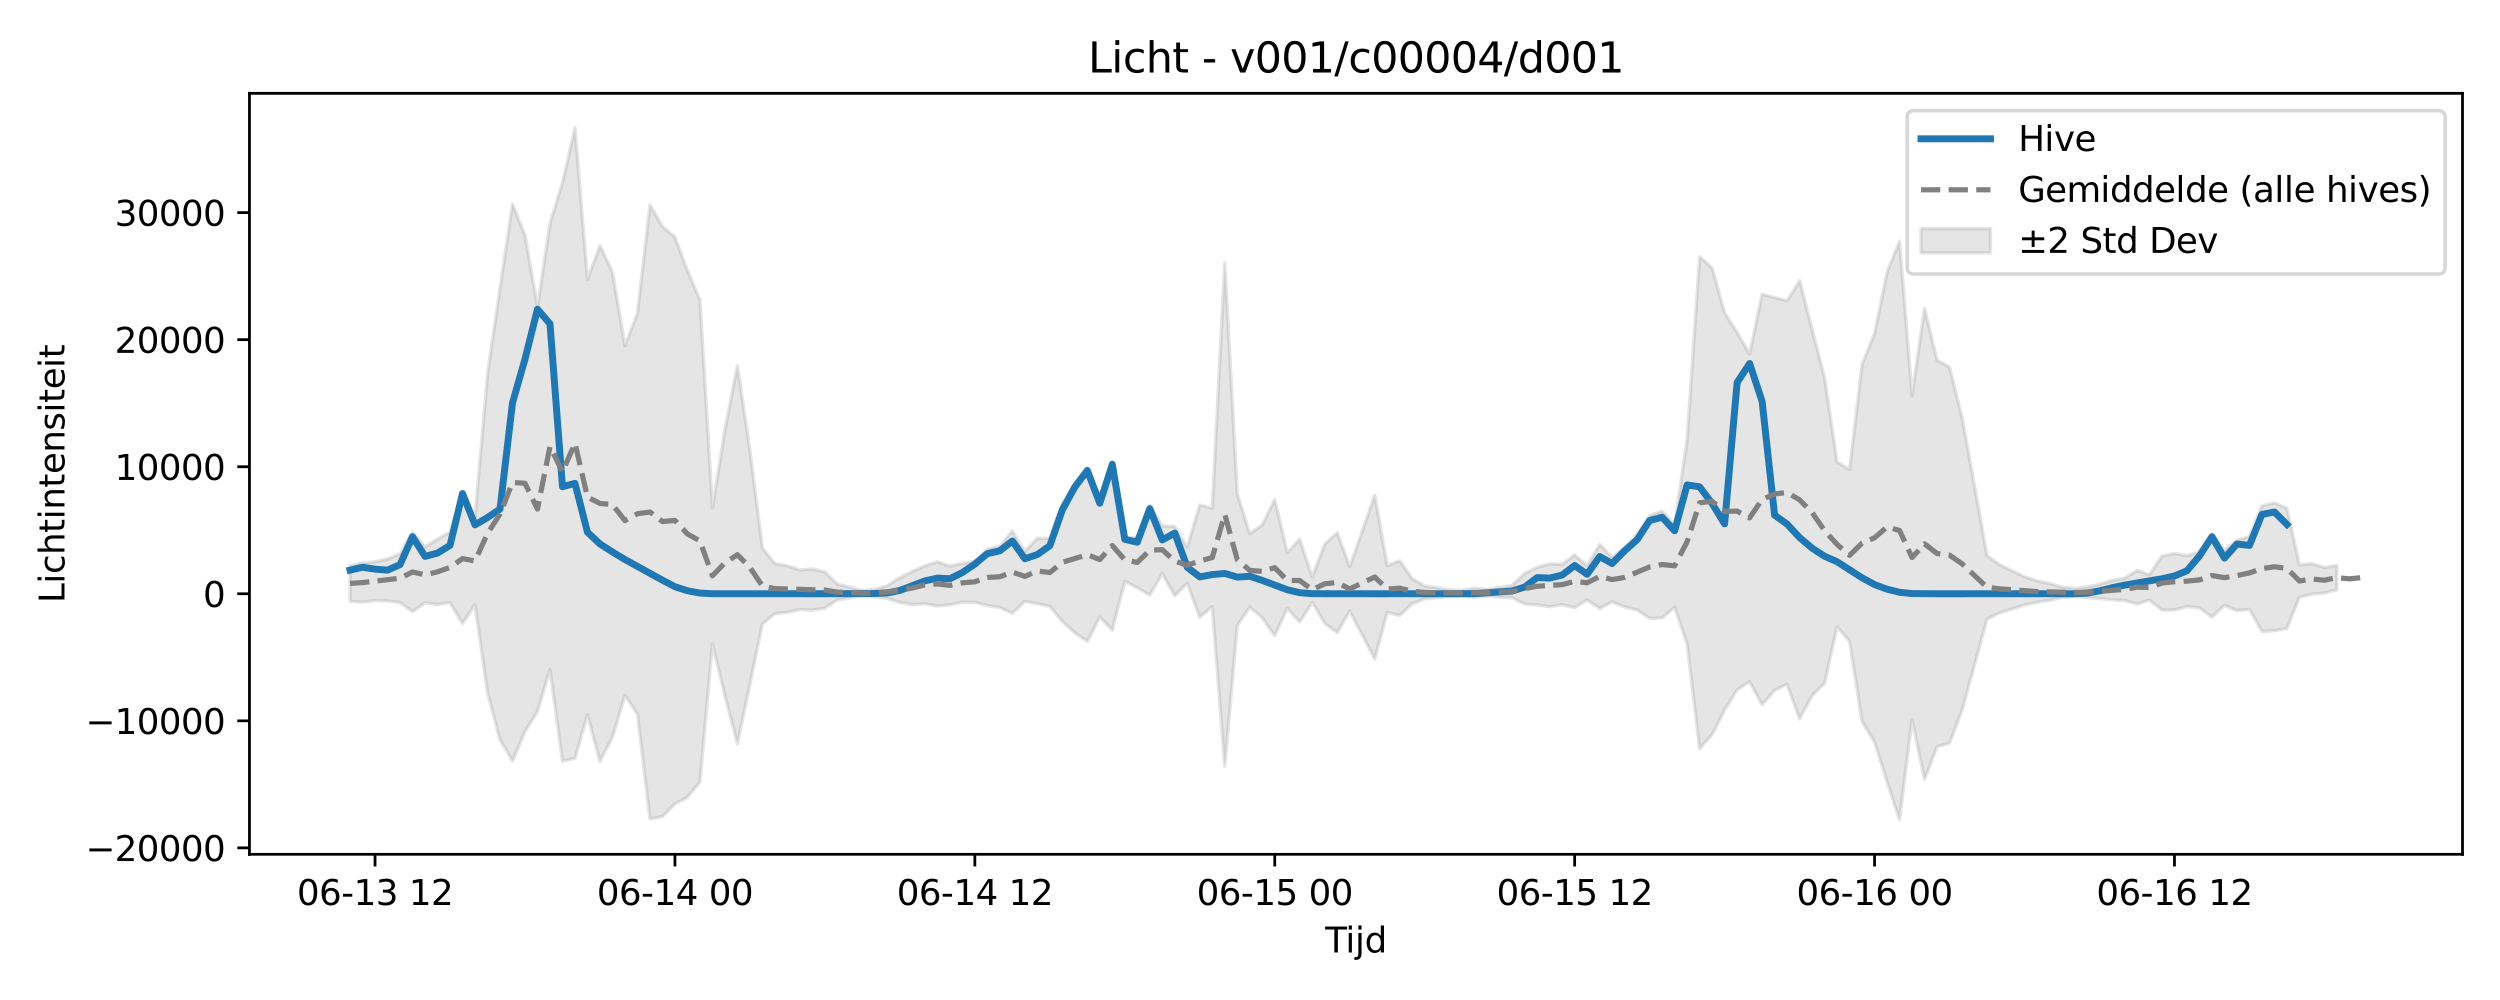 <?xml version="1.0" encoding="utf-8" standalone="no"?>
<!DOCTYPE svg PUBLIC "-//W3C//DTD SVG 1.1//EN"
  "http://www.w3.org/Graphics/SVG/1.1/DTD/svg11.dtd">
<svg xmlns:xlink="http://www.w3.org/1999/xlink" width="720pt" height="288pt" viewBox="0 0 720 288" xmlns="http://www.w3.org/2000/svg" version="1.1">
 <defs>
  <style type="text/css">*{stroke-linejoin: round; stroke-linecap: butt}</style>
 </defs>
 <g id="figure_1">
  <g id="patch_1">
   <path d="M 0 288 
L 720 288 
L 720 0 
L 0 0 
z
" style="fill: #ffffff"/>
  </g>
  <g id="axes_1">
   <g id="patch_2">
    <path d="M 71.84 246.04 
L 709.2 246.04 
L 709.2 26.88 
L 71.84 26.88 
z
" style="fill: #ffffff"/>
   </g>
   <g id="FillBetweenPolyCollection_1">
    <defs>
     <path id="m1229a36881" d="M 100.811 -125.168 
L 100.811 -114.816 
L 104.41 -114.586 
L 108.009 -115.025 
L 111.608 -114.914 
L 115.206 -114.485 
L 118.805 -111.802 
L 122.404 -114.393 
L 126.003 -113.871 
L 129.602 -114.471 
L 133.201 -108.402 
L 136.8 -113.844 
L 140.398 -88.526 
L 143.997 -74.927 
L 147.596 -68.831 
L 151.195 -77.322 
L 154.794 -83.095 
L 158.393 -95.159 
L 161.992 -68.815 
L 165.591 -69.615 
L 169.189 -82.157 
L 172.788 -68.717 
L 176.387 -75.696 
L 179.986 -87.739 
L 183.585 -82.357 
L 187.184 -52.114 
L 190.783 -52.85 
L 194.382 -56.476 
L 197.98 -58.406 
L 201.579 -62.764 
L 205.178 -102.553 
L 208.777 -87.657 
L 212.376 -73.811 
L 215.975 -90.868 
L 219.574 -108.293 
L 223.173 -111.249 
L 226.771 -111.657 
L 230.37 -112.465 
L 233.969 -112.277 
L 237.568 -112.837 
L 241.167 -115.204 
L 244.766 -115.826 
L 248.365 -116.408 
L 251.963 -116.193 
L 255.562 -115.619 
L 259.161 -114.51 
L 262.76 -113.882 
L 266.359 -114.115 
L 269.958 -113.449 
L 273.557 -113.812 
L 277.156 -114.546 
L 280.754 -114.527 
L 284.353 -113.594 
L 287.952 -113.034 
L 291.551 -111.357 
L 295.15 -114.795 
L 298.749 -114.133 
L 302.348 -113.36 
L 305.947 -109.018 
L 309.545 -105.74 
L 313.144 -103.287 
L 316.743 -110.305 
L 320.342 -106.567 
L 323.941 -120.597 
L 327.54 -118.691 
L 331.139 -116.632 
L 334.738 -122.823 
L 338.336 -116.417 
L 341.935 -120.019 
L 345.534 -110.26 
L 349.133 -113.27 
L 352.732 -67.323 
L 356.331 -107.828 
L 359.93 -113.127 
L 363.528 -110.115 
L 367.127 -104.866 
L 370.726 -112.834 
L 374.325 -108.847 
L 377.924 -114.494 
L 381.523 -108.473 
L 385.122 -105.835 
L 388.721 -112.025 
L 392.319 -105.126 
L 395.918 -98.221 
L 399.517 -111.646 
L 403.116 -110.712 
L 406.715 -114.119 
L 410.314 -115.518 
L 413.913 -115.862 
L 417.512 -116.3 
L 421.11 -116.429 
L 424.709 -116.037 
L 428.308 -116.308 
L 431.907 -116.024 
L 435.506 -115.837 
L 439.105 -114.032 
L 442.704 -113.764 
L 446.302 -113.264 
L 449.901 -113.837 
L 453.5 -112.989 
L 457.099 -115.201 
L 460.698 -112.732 
L 464.297 -114.671 
L 467.896 -113.214 
L 471.495 -112.343 
L 475.093 -109.905 
L 478.692 -110.032 
L 482.291 -113.126 
L 485.89 -102.522 
L 489.489 -72.358 
L 493.088 -76.423 
L 496.687 -83.498 
L 500.286 -89.34 
L 503.884 -91.664 
L 507.483 -85.027 
L 511.082 -89.199 
L 514.681 -90.948 
L 518.28 -80.945 
L 521.879 -87.661 
L 525.478 -91.208 
L 529.077 -107.455 
L 532.675 -103.319 
L 536.274 -80.175 
L 539.873 -74.315 
L 543.472 -62.859 
L 547.071 -51.922 
L 550.67 -80.749 
L 554.269 -63.518 
L 557.867 -72.924 
L 561.466 -73.999 
L 565.065 -83.41 
L 568.664 -96.496 
L 572.263 -109.714 
L 575.862 -111.455 
L 579.461 -112.597 
L 583.06 -113.771 
L 586.658 -114.54 
L 590.257 -115.107 
L 593.856 -115.913 
L 597.455 -116.215 
L 601.054 -115.895 
L 604.653 -115.613 
L 608.252 -115.234 
L 611.851 -115.066 
L 615.449 -114.043 
L 619.048 -115.153 
L 622.647 -112.277 
L 626.246 -112.354 
L 629.845 -113.3 
L 633.444 -112.934 
L 637.043 -110.275 
L 640.642 -113.632 
L 644.24 -112.12 
L 647.839 -112.518 
L 651.438 -106.156 
L 655.037 -106.355 
L 658.636 -106.991 
L 662.235 -116.029 
L 665.834 -116.858 
L 669.432 -117.223 
L 673.031 -118.139 
L 673.031 -125.14 
L 673.031 -125.14 
L 669.432 -124.572 
L 665.834 -125.651 
L 662.235 -125.309 
L 658.636 -141.641 
L 655.037 -143.174 
L 651.438 -142.333 
L 647.839 -133.503 
L 644.24 -132.325 
L 640.642 -129.621 
L 637.043 -134.248 
L 633.444 -129.049 
L 629.845 -127.958 
L 626.246 -128.585 
L 622.647 -127.905 
L 619.048 -122.465 
L 615.449 -123.728 
L 611.851 -121.456 
L 608.252 -120.814 
L 604.653 -119.737 
L 601.054 -118.935 
L 597.455 -118.5 
L 593.856 -118.939 
L 590.257 -119.95 
L 586.658 -120.715 
L 583.06 -121.87 
L 579.461 -123.647 
L 575.862 -125.374 
L 572.263 -128.009 
L 568.664 -148.009 
L 565.065 -167.841 
L 561.466 -182.27 
L 557.867 -184.25 
L 554.269 -199.224 
L 550.67 -174.085 
L 547.071 -218.525 
L 543.472 -209.624 
L 539.873 -191.938 
L 536.274 -182.992 
L 532.675 -152.771 
L 529.077 -154.982 
L 525.478 -179.134 
L 521.879 -193.163 
L 518.28 -207.154 
L 514.681 -201.388 
L 511.082 -202.279 
L 507.483 -203.268 
L 503.884 -186.039 
L 500.286 -192.27 
L 496.687 -197.89 
L 493.088 -210.835 
L 489.489 -214.059 
L 485.89 -161.422 
L 482.291 -136.971 
L 478.692 -140.811 
L 475.093 -139.556 
L 471.495 -134.033 
L 467.896 -130.223 
L 464.297 -127.481 
L 460.698 -131.285 
L 457.099 -125.094 
L 453.5 -128.168 
L 449.901 -125.429 
L 446.302 -125.637 
L 442.704 -124.562 
L 439.105 -122.905 
L 435.506 -119.403 
L 431.907 -118.825 
L 428.308 -118.254 
L 424.709 -118.574 
L 421.11 -118.008 
L 417.512 -118.11 
L 413.913 -118.717 
L 410.314 -119.227 
L 406.715 -121.343 
L 403.116 -126.498 
L 399.517 -125.085 
L 395.918 -145.397 
L 392.319 -134.981 
L 388.721 -124.755 
L 385.122 -134.585 
L 381.523 -131.283 
L 377.924 -121.802 
L 374.325 -132.756 
L 370.726 -128.858 
L 367.127 -144.171 
L 363.528 -136.782 
L 359.93 -134.305 
L 356.331 -145.815 
L 352.732 -212.404 
L 349.133 -141.585 
L 345.534 -142.604 
L 341.935 -130.409 
L 338.336 -136.338 
L 334.738 -136.565 
L 331.139 -142.457 
L 327.54 -133.342 
L 323.941 -132.97 
L 320.342 -155.178 
L 316.743 -143.417 
L 313.144 -153.21 
L 309.545 -148.602 
L 305.947 -143.059 
L 302.348 -132.862 
L 298.749 -132.995 
L 295.15 -129.194 
L 291.551 -135.124 
L 287.952 -130.746 
L 284.353 -129.803 
L 280.754 -126.371 
L 277.156 -125.733 
L 273.557 -124.98 
L 269.958 -126.221 
L 266.359 -125.012 
L 262.76 -123.407 
L 259.161 -121.597 
L 255.562 -119.325 
L 251.963 -118.283 
L 248.365 -117.918 
L 244.766 -118.929 
L 241.167 -119.719 
L 237.568 -123.284 
L 233.969 -124.131 
L 230.37 -123.845 
L 226.771 -125.068 
L 223.173 -125.685 
L 219.574 -130.17 
L 215.975 -158.275 
L 212.376 -182.695 
L 208.777 -164.187 
L 205.178 -141.786 
L 201.579 -201.685 
L 197.98 -210.047 
L 194.382 -219.761 
L 190.783 -222.739 
L 187.184 -228.947 
L 183.585 -197.763 
L 179.986 -188.39 
L 176.387 -209.694 
L 172.788 -217.291 
L 169.189 -207.518 
L 165.591 -251.158 
L 161.992 -235.33 
L 158.393 -223.653 
L 154.794 -199.673 
L 151.195 -220.295 
L 147.596 -229.239 
L 143.997 -204.941 
L 140.398 -180.18 
L 136.8 -139.042 
L 133.201 -145.845 
L 129.602 -134.733 
L 126.003 -132.755 
L 122.404 -130.493 
L 118.805 -134.732 
L 115.206 -128.459 
L 111.608 -127.032 
L 108.009 -126.207 
L 104.41 -125.833 
L 100.811 -125.168 
z
" style="stroke: #808080; stroke-opacity: 0.2"/>
    </defs>
    <g clip-path="url(#p38d8ade4d6)">
     <use xlink:href="#m1229a36881" x="0" y="288" style="fill: #808080; fill-opacity: 0.2; stroke: #808080; stroke-opacity: 0.2"/>
    </g>
   </g>
   <g id="matplotlib.axis_1">
    <g id="xtick_1">
     <g id="line2d_1">
      <defs>
       <path id="m0048b301c3" d="M 0 0 
L 0 3.5 
" style="stroke: #000000; stroke-width: 0.8"/>
      </defs>
      <g>
       <use xlink:href="#m0048b301c3" x="108.009" y="246.04" style="stroke: #000000; stroke-width: 0.8"/>
      </g>
     </g>
     <g id="text_1">
      <!-- 06-13 12 -->
      <g transform="translate(85.528 260.638) scale(0.1 -0.1)">
       <defs>
        <path id="DejaVuSans-30" d="M 2034 4250 
Q 1547 4250 1301 3770 
Q 1056 3291 1056 2328 
Q 1056 1369 1301 889 
Q 1547 409 2034 409 
Q 2525 409 2770 889 
Q 3016 1369 3016 2328 
Q 3016 3291 2770 3770 
Q 2525 4250 2034 4250 
z
M 2034 4750 
Q 2819 4750 3233 4129 
Q 3647 3509 3647 2328 
Q 3647 1150 3233 529 
Q 2819 -91 2034 -91 
Q 1250 -91 836 529 
Q 422 1150 422 2328 
Q 422 3509 836 4129 
Q 1250 4750 2034 4750 
z
" transform="scale(0.016)"/>
        <path id="DejaVuSans-36" d="M 2113 2584 
Q 1688 2584 1439 2293 
Q 1191 2003 1191 1497 
Q 1191 994 1439 701 
Q 1688 409 2113 409 
Q 2538 409 2786 701 
Q 3034 994 3034 1497 
Q 3034 2003 2786 2293 
Q 2538 2584 2113 2584 
z
M 3366 4563 
L 3366 3988 
Q 3128 4100 2886 4159 
Q 2644 4219 2406 4219 
Q 1781 4219 1451 3797 
Q 1122 3375 1075 2522 
Q 1259 2794 1537 2939 
Q 1816 3084 2150 3084 
Q 2853 3084 3261 2657 
Q 3669 2231 3669 1497 
Q 3669 778 3244 343 
Q 2819 -91 2113 -91 
Q 1303 -91 875 529 
Q 447 1150 447 2328 
Q 447 3434 972 4092 
Q 1497 4750 2381 4750 
Q 2619 4750 2861 4703 
Q 3103 4656 3366 4563 
z
" transform="scale(0.016)"/>
        <path id="DejaVuSans-2d" d="M 313 2009 
L 1997 2009 
L 1997 1497 
L 313 1497 
L 313 2009 
z
" transform="scale(0.016)"/>
        <path id="DejaVuSans-31" d="M 794 531 
L 1825 531 
L 1825 4091 
L 703 3866 
L 703 4441 
L 1819 4666 
L 2450 4666 
L 2450 531 
L 3481 531 
L 3481 0 
L 794 0 
L 794 531 
z
" transform="scale(0.016)"/>
        <path id="DejaVuSans-33" d="M 2597 2516 
Q 3050 2419 3304 2112 
Q 3559 1806 3559 1356 
Q 3559 666 3084 287 
Q 2609 -91 1734 -91 
Q 1441 -91 1130 -33 
Q 819 25 488 141 
L 488 750 
Q 750 597 1062 519 
Q 1375 441 1716 441 
Q 2309 441 2620 675 
Q 2931 909 2931 1356 
Q 2931 1769 2642 2001 
Q 2353 2234 1838 2234 
L 1294 2234 
L 1294 2753 
L 1863 2753 
Q 2328 2753 2575 2939 
Q 2822 3125 2822 3475 
Q 2822 3834 2567 4026 
Q 2313 4219 1838 4219 
Q 1578 4219 1281 4162 
Q 984 4106 628 3988 
L 628 4550 
Q 988 4650 1302 4700 
Q 1616 4750 1894 4750 
Q 2613 4750 3031 4423 
Q 3450 4097 3450 3541 
Q 3450 3153 3228 2886 
Q 3006 2619 2597 2516 
z
" transform="scale(0.016)"/>
        <path id="DejaVuSans-20" transform="scale(0.016)"/>
        <path id="DejaVuSans-32" d="M 1228 531 
L 3431 531 
L 3431 0 
L 469 0 
L 469 531 
Q 828 903 1448 1529 
Q 2069 2156 2228 2338 
Q 2531 2678 2651 2914 
Q 2772 3150 2772 3378 
Q 2772 3750 2511 3984 
Q 2250 4219 1831 4219 
Q 1534 4219 1204 4116 
Q 875 4013 500 3803 
L 500 4441 
Q 881 4594 1212 4672 
Q 1544 4750 1819 4750 
Q 2544 4750 2975 4387 
Q 3406 4025 3406 3419 
Q 3406 3131 3298 2873 
Q 3191 2616 2906 2266 
Q 2828 2175 2409 1742 
Q 1991 1309 1228 531 
z
" transform="scale(0.016)"/>
       </defs>
       <use xlink:href="#DejaVuSans-30"/>
       <use xlink:href="#DejaVuSans-36" transform="translate(63.623 0)"/>
       <use xlink:href="#DejaVuSans-2d" transform="translate(127.246 0)"/>
       <use xlink:href="#DejaVuSans-31" transform="translate(163.33 0)"/>
       <use xlink:href="#DejaVuSans-33" transform="translate(226.953 0)"/>
       <use xlink:href="#DejaVuSans-20" transform="translate(290.576 0)"/>
       <use xlink:href="#DejaVuSans-31" transform="translate(322.363 0)"/>
       <use xlink:href="#DejaVuSans-32" transform="translate(385.986 0)"/>
      </g>
     </g>
    </g>
    <g id="xtick_2">
     <g id="line2d_2">
      <g>
       <use xlink:href="#m0048b301c3" x="194.382" y="246.04" style="stroke: #000000; stroke-width: 0.8"/>
      </g>
     </g>
     <g id="text_2">
      <!-- 06-14 00 -->
      <g transform="translate(171.901 260.638) scale(0.1 -0.1)">
       <defs>
        <path id="DejaVuSans-34" d="M 2419 4116 
L 825 1625 
L 2419 1625 
L 2419 4116 
z
M 2253 4666 
L 3047 4666 
L 3047 1625 
L 3713 1625 
L 3713 1100 
L 3047 1100 
L 3047 0 
L 2419 0 
L 2419 1100 
L 313 1100 
L 313 1709 
L 2253 4666 
z
" transform="scale(0.016)"/>
       </defs>
       <use xlink:href="#DejaVuSans-30"/>
       <use xlink:href="#DejaVuSans-36" transform="translate(63.623 0)"/>
       <use xlink:href="#DejaVuSans-2d" transform="translate(127.246 0)"/>
       <use xlink:href="#DejaVuSans-31" transform="translate(163.33 0)"/>
       <use xlink:href="#DejaVuSans-34" transform="translate(226.953 0)"/>
       <use xlink:href="#DejaVuSans-20" transform="translate(290.576 0)"/>
       <use xlink:href="#DejaVuSans-30" transform="translate(322.363 0)"/>
       <use xlink:href="#DejaVuSans-30" transform="translate(385.986 0)"/>
      </g>
     </g>
    </g>
    <g id="xtick_3">
     <g id="line2d_3">
      <g>
       <use xlink:href="#m0048b301c3" x="280.754" y="246.04" style="stroke: #000000; stroke-width: 0.8"/>
      </g>
     </g>
     <g id="text_3">
      <!-- 06-14 12 -->
      <g transform="translate(258.274 260.638) scale(0.1 -0.1)">
       <use xlink:href="#DejaVuSans-30"/>
       <use xlink:href="#DejaVuSans-36" transform="translate(63.623 0)"/>
       <use xlink:href="#DejaVuSans-2d" transform="translate(127.246 0)"/>
       <use xlink:href="#DejaVuSans-31" transform="translate(163.33 0)"/>
       <use xlink:href="#DejaVuSans-34" transform="translate(226.953 0)"/>
       <use xlink:href="#DejaVuSans-20" transform="translate(290.576 0)"/>
       <use xlink:href="#DejaVuSans-31" transform="translate(322.363 0)"/>
       <use xlink:href="#DejaVuSans-32" transform="translate(385.986 0)"/>
      </g>
     </g>
    </g>
    <g id="xtick_4">
     <g id="line2d_4">
      <g>
       <use xlink:href="#m0048b301c3" x="367.127" y="246.04" style="stroke: #000000; stroke-width: 0.8"/>
      </g>
     </g>
     <g id="text_4">
      <!-- 06-15 00 -->
      <g transform="translate(344.647 260.638) scale(0.1 -0.1)">
       <defs>
        <path id="DejaVuSans-35" d="M 691 4666 
L 3169 4666 
L 3169 4134 
L 1269 4134 
L 1269 2991 
Q 1406 3038 1543 3061 
Q 1681 3084 1819 3084 
Q 2600 3084 3056 2656 
Q 3513 2228 3513 1497 
Q 3513 744 3044 326 
Q 2575 -91 1722 -91 
Q 1428 -91 1123 -41 
Q 819 9 494 109 
L 494 744 
Q 775 591 1075 516 
Q 1375 441 1709 441 
Q 2250 441 2565 725 
Q 2881 1009 2881 1497 
Q 2881 1984 2565 2268 
Q 2250 2553 1709 2553 
Q 1456 2553 1204 2497 
Q 953 2441 691 2322 
L 691 4666 
z
" transform="scale(0.016)"/>
       </defs>
       <use xlink:href="#DejaVuSans-30"/>
       <use xlink:href="#DejaVuSans-36" transform="translate(63.623 0)"/>
       <use xlink:href="#DejaVuSans-2d" transform="translate(127.246 0)"/>
       <use xlink:href="#DejaVuSans-31" transform="translate(163.33 0)"/>
       <use xlink:href="#DejaVuSans-35" transform="translate(226.953 0)"/>
       <use xlink:href="#DejaVuSans-20" transform="translate(290.576 0)"/>
       <use xlink:href="#DejaVuSans-30" transform="translate(322.363 0)"/>
       <use xlink:href="#DejaVuSans-30" transform="translate(385.986 0)"/>
      </g>
     </g>
    </g>
    <g id="xtick_5">
     <g id="line2d_5">
      <g>
       <use xlink:href="#m0048b301c3" x="453.5" y="246.04" style="stroke: #000000; stroke-width: 0.8"/>
      </g>
     </g>
     <g id="text_5">
      <!-- 06-15 12 -->
      <g transform="translate(431.02 260.638) scale(0.1 -0.1)">
       <use xlink:href="#DejaVuSans-30"/>
       <use xlink:href="#DejaVuSans-36" transform="translate(63.623 0)"/>
       <use xlink:href="#DejaVuSans-2d" transform="translate(127.246 0)"/>
       <use xlink:href="#DejaVuSans-31" transform="translate(163.33 0)"/>
       <use xlink:href="#DejaVuSans-35" transform="translate(226.953 0)"/>
       <use xlink:href="#DejaVuSans-20" transform="translate(290.576 0)"/>
       <use xlink:href="#DejaVuSans-31" transform="translate(322.363 0)"/>
       <use xlink:href="#DejaVuSans-32" transform="translate(385.986 0)"/>
      </g>
     </g>
    </g>
    <g id="xtick_6">
     <g id="line2d_6">
      <g>
       <use xlink:href="#m0048b301c3" x="539.873" y="246.04" style="stroke: #000000; stroke-width: 0.8"/>
      </g>
     </g>
     <g id="text_6">
      <!-- 06-16 00 -->
      <g transform="translate(517.393 260.638) scale(0.1 -0.1)">
       <use xlink:href="#DejaVuSans-30"/>
       <use xlink:href="#DejaVuSans-36" transform="translate(63.623 0)"/>
       <use xlink:href="#DejaVuSans-2d" transform="translate(127.246 0)"/>
       <use xlink:href="#DejaVuSans-31" transform="translate(163.33 0)"/>
       <use xlink:href="#DejaVuSans-36" transform="translate(226.953 0)"/>
       <use xlink:href="#DejaVuSans-20" transform="translate(290.576 0)"/>
       <use xlink:href="#DejaVuSans-30" transform="translate(322.363 0)"/>
       <use xlink:href="#DejaVuSans-30" transform="translate(385.986 0)"/>
      </g>
     </g>
    </g>
    <g id="xtick_7">
     <g id="line2d_7">
      <g>
       <use xlink:href="#m0048b301c3" x="626.246" y="246.04" style="stroke: #000000; stroke-width: 0.8"/>
      </g>
     </g>
     <g id="text_7">
      <!-- 06-16 12 -->
      <g transform="translate(603.766 260.638) scale(0.1 -0.1)">
       <use xlink:href="#DejaVuSans-30"/>
       <use xlink:href="#DejaVuSans-36" transform="translate(63.623 0)"/>
       <use xlink:href="#DejaVuSans-2d" transform="translate(127.246 0)"/>
       <use xlink:href="#DejaVuSans-31" transform="translate(163.33 0)"/>
       <use xlink:href="#DejaVuSans-36" transform="translate(226.953 0)"/>
       <use xlink:href="#DejaVuSans-20" transform="translate(290.576 0)"/>
       <use xlink:href="#DejaVuSans-31" transform="translate(322.363 0)"/>
       <use xlink:href="#DejaVuSans-32" transform="translate(385.986 0)"/>
      </g>
     </g>
    </g>
    <g id="text_8">
     <!-- Tijd -->
     <g transform="translate(381.67 274.317) scale(0.1 -0.1)">
      <defs>
       <path id="DejaVuSans-54" d="M -19 4666 
L 3928 4666 
L 3928 4134 
L 2272 4134 
L 2272 0 
L 1638 0 
L 1638 4134 
L -19 4134 
L -19 4666 
z
" transform="scale(0.016)"/>
       <path id="DejaVuSans-69" d="M 603 3500 
L 1178 3500 
L 1178 0 
L 603 0 
L 603 3500 
z
M 603 4863 
L 1178 4863 
L 1178 4134 
L 603 4134 
L 603 4863 
z
" transform="scale(0.016)"/>
       <path id="DejaVuSans-6a" d="M 603 3500 
L 1178 3500 
L 1178 -63 
Q 1178 -731 923 -1031 
Q 669 -1331 103 -1331 
L -116 -1331 
L -116 -844 
L 38 -844 
Q 366 -844 484 -692 
Q 603 -541 603 -63 
L 603 3500 
z
M 603 4863 
L 1178 4863 
L 1178 4134 
L 603 4134 
L 603 4863 
z
" transform="scale(0.016)"/>
       <path id="DejaVuSans-64" d="M 2906 2969 
L 2906 4863 
L 3481 4863 
L 3481 0 
L 2906 0 
L 2906 525 
Q 2725 213 2448 61 
Q 2172 -91 1784 -91 
Q 1150 -91 751 415 
Q 353 922 353 1747 
Q 353 2572 751 3078 
Q 1150 3584 1784 3584 
Q 2172 3584 2448 3432 
Q 2725 3281 2906 2969 
z
M 947 1747 
Q 947 1113 1208 752 
Q 1469 391 1925 391 
Q 2381 391 2643 752 
Q 2906 1113 2906 1747 
Q 2906 2381 2643 2742 
Q 2381 3103 1925 3103 
Q 1469 3103 1208 2742 
Q 947 2381 947 1747 
z
" transform="scale(0.016)"/>
      </defs>
      <use xlink:href="#DejaVuSans-54"/>
      <use xlink:href="#DejaVuSans-69" transform="translate(57.959 0)"/>
      <use xlink:href="#DejaVuSans-6a" transform="translate(85.742 0)"/>
      <use xlink:href="#DejaVuSans-64" transform="translate(113.525 0)"/>
     </g>
    </g>
   </g>
   <g id="matplotlib.axis_2">
    <g id="ytick_1">
     <g id="line2d_8">
      <defs>
       <path id="m0ee4771af3" d="M 0 0 
L -3.5 0 
" style="stroke: #000000; stroke-width: 0.8"/>
      </defs>
      <g>
       <use xlink:href="#m0ee4771af3" x="71.84" y="244.191" style="stroke: #000000; stroke-width: 0.8"/>
      </g>
     </g>
     <g id="text_9">
      <!-- −20000 -->
      <g transform="translate(24.648 247.991) scale(0.1 -0.1)">
       <defs>
        <path id="DejaVuSans-2212" d="M 678 2272 
L 4684 2272 
L 4684 1741 
L 678 1741 
L 678 2272 
z
" transform="scale(0.016)"/>
       </defs>
       <use xlink:href="#DejaVuSans-2212"/>
       <use xlink:href="#DejaVuSans-32" transform="translate(83.789 0)"/>
       <use xlink:href="#DejaVuSans-30" transform="translate(147.412 0)"/>
       <use xlink:href="#DejaVuSans-30" transform="translate(211.035 0)"/>
       <use xlink:href="#DejaVuSans-30" transform="translate(274.658 0)"/>
       <use xlink:href="#DejaVuSans-30" transform="translate(338.281 0)"/>
      </g>
     </g>
    </g>
    <g id="ytick_2">
     <g id="line2d_9">
      <g>
       <use xlink:href="#m0ee4771af3" x="71.84" y="207.599" style="stroke: #000000; stroke-width: 0.8"/>
      </g>
     </g>
     <g id="text_10">
      <!-- −10000 -->
      <g transform="translate(24.648 211.398) scale(0.1 -0.1)">
       <use xlink:href="#DejaVuSans-2212"/>
       <use xlink:href="#DejaVuSans-31" transform="translate(83.789 0)"/>
       <use xlink:href="#DejaVuSans-30" transform="translate(147.412 0)"/>
       <use xlink:href="#DejaVuSans-30" transform="translate(211.035 0)"/>
       <use xlink:href="#DejaVuSans-30" transform="translate(274.658 0)"/>
       <use xlink:href="#DejaVuSans-30" transform="translate(338.281 0)"/>
      </g>
     </g>
    </g>
    <g id="ytick_3">
     <g id="line2d_10">
      <g>
       <use xlink:href="#m0ee4771af3" x="71.84" y="171.006" style="stroke: #000000; stroke-width: 0.8"/>
      </g>
     </g>
     <g id="text_11">
      <!-- 0 -->
      <g transform="translate(58.477 174.805) scale(0.1 -0.1)">
       <use xlink:href="#DejaVuSans-30"/>
      </g>
     </g>
    </g>
    <g id="ytick_4">
     <g id="line2d_11">
      <g>
       <use xlink:href="#m0ee4771af3" x="71.84" y="134.413" style="stroke: #000000; stroke-width: 0.8"/>
      </g>
     </g>
     <g id="text_12">
      <!-- 10000 -->
      <g transform="translate(33.028 138.213) scale(0.1 -0.1)">
       <use xlink:href="#DejaVuSans-31"/>
       <use xlink:href="#DejaVuSans-30" transform="translate(63.623 0)"/>
       <use xlink:href="#DejaVuSans-30" transform="translate(127.246 0)"/>
       <use xlink:href="#DejaVuSans-30" transform="translate(190.869 0)"/>
       <use xlink:href="#DejaVuSans-30" transform="translate(254.492 0)"/>
      </g>
     </g>
    </g>
    <g id="ytick_5">
     <g id="line2d_12">
      <g>
       <use xlink:href="#m0ee4771af3" x="71.84" y="97.821" style="stroke: #000000; stroke-width: 0.8"/>
      </g>
     </g>
     <g id="text_13">
      <!-- 20000 -->
      <g transform="translate(33.028 101.62) scale(0.1 -0.1)">
       <use xlink:href="#DejaVuSans-32"/>
       <use xlink:href="#DejaVuSans-30" transform="translate(63.623 0)"/>
       <use xlink:href="#DejaVuSans-30" transform="translate(127.246 0)"/>
       <use xlink:href="#DejaVuSans-30" transform="translate(190.869 0)"/>
       <use xlink:href="#DejaVuSans-30" transform="translate(254.492 0)"/>
      </g>
     </g>
    </g>
    <g id="ytick_6">
     <g id="line2d_13">
      <g>
       <use xlink:href="#m0ee4771af3" x="71.84" y="61.228" style="stroke: #000000; stroke-width: 0.8"/>
      </g>
     </g>
     <g id="text_14">
      <!-- 30000 -->
      <g transform="translate(33.028 65.027) scale(0.1 -0.1)">
       <use xlink:href="#DejaVuSans-33"/>
       <use xlink:href="#DejaVuSans-30" transform="translate(63.623 0)"/>
       <use xlink:href="#DejaVuSans-30" transform="translate(127.246 0)"/>
       <use xlink:href="#DejaVuSans-30" transform="translate(190.869 0)"/>
       <use xlink:href="#DejaVuSans-30" transform="translate(254.492 0)"/>
      </g>
     </g>
    </g>
    <g id="text_15">
     <!-- Lichtintensiteit -->
     <g transform="translate(18.568 173.656) rotate(-90) scale(0.1 -0.1)">
      <defs>
       <path id="DejaVuSans-4c" d="M 628 4666 
L 1259 4666 
L 1259 531 
L 3531 531 
L 3531 0 
L 628 0 
L 628 4666 
z
" transform="scale(0.016)"/>
       <path id="DejaVuSans-63" d="M 3122 3366 
L 3122 2828 
Q 2878 2963 2633 3030 
Q 2388 3097 2138 3097 
Q 1578 3097 1268 2742 
Q 959 2388 959 1747 
Q 959 1106 1268 751 
Q 1578 397 2138 397 
Q 2388 397 2633 464 
Q 2878 531 3122 666 
L 3122 134 
Q 2881 22 2623 -34 
Q 2366 -91 2075 -91 
Q 1284 -91 818 406 
Q 353 903 353 1747 
Q 353 2603 823 3093 
Q 1294 3584 2113 3584 
Q 2378 3584 2631 3529 
Q 2884 3475 3122 3366 
z
" transform="scale(0.016)"/>
       <path id="DejaVuSans-68" d="M 3513 2113 
L 3513 0 
L 2938 0 
L 2938 2094 
Q 2938 2591 2744 2837 
Q 2550 3084 2163 3084 
Q 1697 3084 1428 2787 
Q 1159 2491 1159 1978 
L 1159 0 
L 581 0 
L 581 4863 
L 1159 4863 
L 1159 2956 
Q 1366 3272 1645 3428 
Q 1925 3584 2291 3584 
Q 2894 3584 3203 3211 
Q 3513 2838 3513 2113 
z
" transform="scale(0.016)"/>
       <path id="DejaVuSans-74" d="M 1172 4494 
L 1172 3500 
L 2356 3500 
L 2356 3053 
L 1172 3053 
L 1172 1153 
Q 1172 725 1289 603 
Q 1406 481 1766 481 
L 2356 481 
L 2356 0 
L 1766 0 
Q 1100 0 847 248 
Q 594 497 594 1153 
L 594 3053 
L 172 3053 
L 172 3500 
L 594 3500 
L 594 4494 
L 1172 4494 
z
" transform="scale(0.016)"/>
       <path id="DejaVuSans-6e" d="M 3513 2113 
L 3513 0 
L 2938 0 
L 2938 2094 
Q 2938 2591 2744 2837 
Q 2550 3084 2163 3084 
Q 1697 3084 1428 2787 
Q 1159 2491 1159 1978 
L 1159 0 
L 581 0 
L 581 3500 
L 1159 3500 
L 1159 2956 
Q 1366 3272 1645 3428 
Q 1925 3584 2291 3584 
Q 2894 3584 3203 3211 
Q 3513 2838 3513 2113 
z
" transform="scale(0.016)"/>
       <path id="DejaVuSans-65" d="M 3597 1894 
L 3597 1613 
L 953 1613 
Q 991 1019 1311 708 
Q 1631 397 2203 397 
Q 2534 397 2845 478 
Q 3156 559 3463 722 
L 3463 178 
Q 3153 47 2828 -22 
Q 2503 -91 2169 -91 
Q 1331 -91 842 396 
Q 353 884 353 1716 
Q 353 2575 817 3079 
Q 1281 3584 2069 3584 
Q 2775 3584 3186 3129 
Q 3597 2675 3597 1894 
z
M 3022 2063 
Q 3016 2534 2758 2815 
Q 2500 3097 2075 3097 
Q 1594 3097 1305 2825 
Q 1016 2553 972 2059 
L 3022 2063 
z
" transform="scale(0.016)"/>
       <path id="DejaVuSans-73" d="M 2834 3397 
L 2834 2853 
Q 2591 2978 2328 3040 
Q 2066 3103 1784 3103 
Q 1356 3103 1142 2972 
Q 928 2841 928 2578 
Q 928 2378 1081 2264 
Q 1234 2150 1697 2047 
L 1894 2003 
Q 2506 1872 2764 1633 
Q 3022 1394 3022 966 
Q 3022 478 2636 193 
Q 2250 -91 1575 -91 
Q 1294 -91 989 -36 
Q 684 19 347 128 
L 347 722 
Q 666 556 975 473 
Q 1284 391 1588 391 
Q 1994 391 2212 530 
Q 2431 669 2431 922 
Q 2431 1156 2273 1281 
Q 2116 1406 1581 1522 
L 1381 1569 
Q 847 1681 609 1914 
Q 372 2147 372 2553 
Q 372 3047 722 3315 
Q 1072 3584 1716 3584 
Q 2034 3584 2315 3537 
Q 2597 3491 2834 3397 
z
" transform="scale(0.016)"/>
      </defs>
      <use xlink:href="#DejaVuSans-4c"/>
      <use xlink:href="#DejaVuSans-69" transform="translate(55.713 0)"/>
      <use xlink:href="#DejaVuSans-63" transform="translate(83.496 0)"/>
      <use xlink:href="#DejaVuSans-68" transform="translate(138.477 0)"/>
      <use xlink:href="#DejaVuSans-74" transform="translate(201.855 0)"/>
      <use xlink:href="#DejaVuSans-69" transform="translate(241.064 0)"/>
      <use xlink:href="#DejaVuSans-6e" transform="translate(268.848 0)"/>
      <use xlink:href="#DejaVuSans-74" transform="translate(332.227 0)"/>
      <use xlink:href="#DejaVuSans-65" transform="translate(371.436 0)"/>
      <use xlink:href="#DejaVuSans-6e" transform="translate(432.959 0)"/>
      <use xlink:href="#DejaVuSans-73" transform="translate(496.338 0)"/>
      <use xlink:href="#DejaVuSans-69" transform="translate(548.438 0)"/>
      <use xlink:href="#DejaVuSans-74" transform="translate(576.221 0)"/>
      <use xlink:href="#DejaVuSans-65" transform="translate(615.43 0)"/>
      <use xlink:href="#DejaVuSans-69" transform="translate(676.953 0)"/>
      <use xlink:href="#DejaVuSans-74" transform="translate(704.736 0)"/>
     </g>
    </g>
   </g>
   <g id="line2d_14">
    <path d="M 100.811 164.206 
L 104.41 163.363 
L 108.009 163.912 
L 111.608 164.203 
L 115.206 162.617 
L 118.805 154.579 
L 122.404 160.242 
L 126.003 159.288 
L 129.602 157.077 
L 133.201 142.147 
L 136.8 151.16 
L 140.398 149.058 
L 143.997 146.606 
L 147.596 116.033 
L 151.195 103.442 
L 154.794 89.054 
L 158.393 93.261 
L 161.992 140.178 
L 165.591 139.206 
L 169.189 153.283 
L 172.788 156.657 
L 176.387 158.966 
L 179.986 161.14 
L 190.783 167.088 
L 194.382 168.979 
L 197.98 170.13 
L 201.579 170.799 
L 205.178 170.993 
L 237.568 171.006 
L 251.963 170.927 
L 255.562 170.762 
L 259.161 170.05 
L 266.359 167.299 
L 269.958 166.494 
L 273.557 166.684 
L 277.156 164.889 
L 280.754 162.462 
L 284.353 159.449 
L 287.952 158.643 
L 291.551 155.802 
L 295.15 160.917 
L 298.749 159.728 
L 302.348 157.167 
L 305.947 146.865 
L 309.545 140.286 
L 313.144 135.506 
L 316.743 144.928 
L 320.342 133.746 
L 323.941 155.321 
L 327.54 156.156 
L 331.139 146.503 
L 334.738 155.501 
L 338.336 153.518 
L 341.935 163.393 
L 345.534 166.145 
L 349.133 165.477 
L 352.732 165.142 
L 356.331 166.209 
L 359.93 165.968 
L 363.528 167.15 
L 370.726 169.846 
L 374.325 170.699 
L 377.924 170.98 
L 395.918 171.006 
L 424.709 170.984 
L 435.506 170.217 
L 439.105 169.065 
L 442.704 166.346 
L 446.302 166.484 
L 449.901 165.617 
L 453.5 162.871 
L 457.099 165.388 
L 460.698 160.271 
L 464.297 162.301 
L 467.896 158.622 
L 471.495 155.428 
L 475.093 149.907 
L 478.692 148.956 
L 482.291 152.859 
L 485.89 139.667 
L 489.489 140.196 
L 493.088 145.015 
L 496.687 150.878 
L 500.286 110.182 
L 503.884 104.685 
L 507.483 115.58 
L 511.082 148.36 
L 514.681 150.942 
L 518.28 154.81 
L 521.879 157.868 
L 525.478 160.198 
L 529.077 161.784 
L 536.274 166.408 
L 539.873 168.358 
L 543.472 169.682 
L 547.071 170.571 
L 550.67 170.946 
L 557.867 171.006 
L 597.455 170.993 
L 601.054 170.821 
L 604.653 170.171 
L 608.252 169.272 
L 611.851 168.526 
L 622.647 166.677 
L 626.246 165.88 
L 629.845 164.385 
L 633.444 160.113 
L 637.043 154.594 
L 640.642 160.74 
L 644.24 156.673 
L 647.839 157.083 
L 651.438 148.159 
L 655.037 147.454 
L 658.636 151.036 
L 658.636 151.036 
" clip-path="url(#p38d8ade4d6)" style="fill: none; stroke: #1f77b4; stroke-width: 2; stroke-linecap: square"/>
   </g>
   <g id="line2d_15">
    <path d="M 100.811 168.008 
L 104.41 167.79 
L 115.206 166.528 
L 118.805 164.733 
L 122.404 165.557 
L 126.003 164.687 
L 129.602 163.398 
L 133.201 160.877 
L 136.8 161.557 
L 140.398 153.647 
L 143.997 148.066 
L 147.596 138.965 
L 151.195 139.192 
L 154.794 146.616 
L 158.393 128.594 
L 161.992 135.928 
L 165.591 127.614 
L 169.189 143.163 
L 172.788 144.996 
L 176.387 145.305 
L 179.986 149.936 
L 183.585 147.94 
L 187.184 147.47 
L 190.783 150.206 
L 194.382 149.881 
L 197.98 153.773 
L 201.579 155.776 
L 205.178 165.83 
L 208.777 162.078 
L 212.376 159.747 
L 215.975 163.429 
L 219.574 168.768 
L 223.173 169.533 
L 237.568 169.94 
L 241.167 170.538 
L 244.766 170.622 
L 248.365 170.837 
L 251.963 170.762 
L 255.562 170.528 
L 262.76 169.356 
L 266.359 168.437 
L 269.958 168.165 
L 273.557 168.604 
L 277.156 167.861 
L 280.754 167.551 
L 284.353 166.301 
L 287.952 166.11 
L 291.551 164.759 
L 295.15 166.006 
L 298.749 164.436 
L 302.348 164.889 
L 305.947 161.962 
L 313.144 159.751 
L 316.743 161.139 
L 320.342 157.128 
L 323.941 161.217 
L 327.54 161.984 
L 331.139 158.455 
L 334.738 158.306 
L 338.336 161.622 
L 341.935 162.786 
L 345.534 161.568 
L 349.133 160.573 
L 352.732 148.136 
L 356.331 161.178 
L 359.93 164.284 
L 363.528 164.552 
L 367.127 163.482 
L 370.726 167.154 
L 374.325 167.198 
L 377.924 169.852 
L 381.523 168.122 
L 385.122 167.79 
L 388.721 169.61 
L 395.918 166.191 
L 399.517 169.635 
L 403.116 169.395 
L 406.715 170.269 
L 410.314 170.627 
L 421.11 170.782 
L 424.709 170.694 
L 428.308 170.719 
L 435.506 170.38 
L 439.105 169.531 
L 442.704 168.837 
L 449.901 168.367 
L 453.5 167.422 
L 457.099 167.853 
L 460.698 165.991 
L 464.297 166.924 
L 467.896 166.282 
L 475.093 163.269 
L 478.692 162.578 
L 482.291 162.951 
L 485.89 156.028 
L 489.489 144.791 
L 493.088 144.371 
L 496.687 147.306 
L 500.286 147.195 
L 503.884 149.149 
L 507.483 143.852 
L 511.082 142.261 
L 514.681 141.832 
L 518.28 143.951 
L 521.879 147.588 
L 525.478 152.829 
L 529.077 156.782 
L 532.675 159.955 
L 536.274 156.417 
L 539.873 154.874 
L 543.472 151.758 
L 547.071 152.776 
L 550.67 160.583 
L 554.269 156.629 
L 557.867 159.413 
L 561.466 159.866 
L 565.065 162.374 
L 572.263 169.139 
L 575.862 169.585 
L 586.658 170.373 
L 597.455 170.642 
L 601.054 170.585 
L 611.851 169.739 
L 615.449 169.115 
L 619.048 169.191 
L 622.647 167.909 
L 626.246 167.531 
L 629.845 167.371 
L 633.444 167.008 
L 637.043 165.739 
L 640.642 166.374 
L 644.24 165.778 
L 647.839 164.99 
L 651.438 163.756 
L 655.037 163.236 
L 658.636 163.684 
L 662.235 167.331 
L 665.834 166.745 
L 669.432 167.103 
L 673.031 166.36 
L 676.63 166.705 
L 680.229 166.35 
L 680.229 166.35 
" clip-path="url(#p38d8ade4d6)" style="fill: none; stroke-dasharray: 5.55,2.4; stroke-dashoffset: 0; stroke: #808080; stroke-width: 1.5"/>
   </g>
   <g id="patch_3">
    <path d="M 71.84 246.04 
L 71.84 26.88 
" style="fill: none; stroke: #000000; stroke-width: 0.8; stroke-linejoin: miter; stroke-linecap: square"/>
   </g>
   <g id="patch_4">
    <path d="M 709.2 246.04 
L 709.2 26.88 
" style="fill: none; stroke: #000000; stroke-width: 0.8; stroke-linejoin: miter; stroke-linecap: square"/>
   </g>
   <g id="patch_5">
    <path d="M 71.84 246.04 
L 709.2 246.04 
" style="fill: none; stroke: #000000; stroke-width: 0.8; stroke-linejoin: miter; stroke-linecap: square"/>
   </g>
   <g id="patch_6">
    <path d="M 71.84 26.88 
L 709.2 26.88 
" style="fill: none; stroke: #000000; stroke-width: 0.8; stroke-linejoin: miter; stroke-linecap: square"/>
   </g>
   <g id="text_16">
    <!-- Licht - v001/c00004/d001 -->
    <g transform="translate(313.383 20.88) scale(0.12 -0.12)">
     <defs>
      <path id="DejaVuSans-76" d="M 191 3500 
L 800 3500 
L 1894 563 
L 2988 3500 
L 3597 3500 
L 2284 0 
L 1503 0 
L 191 3500 
z
" transform="scale(0.016)"/>
      <path id="DejaVuSans-2f" d="M 1625 4666 
L 2156 4666 
L 531 -594 
L 0 -594 
L 1625 4666 
z
" transform="scale(0.016)"/>
     </defs>
     <use xlink:href="#DejaVuSans-4c"/>
     <use xlink:href="#DejaVuSans-69" transform="translate(55.713 0)"/>
     <use xlink:href="#DejaVuSans-63" transform="translate(83.496 0)"/>
     <use xlink:href="#DejaVuSans-68" transform="translate(138.477 0)"/>
     <use xlink:href="#DejaVuSans-74" transform="translate(201.855 0)"/>
     <use xlink:href="#DejaVuSans-20" transform="translate(241.064 0)"/>
     <use xlink:href="#DejaVuSans-2d" transform="translate(272.852 0)"/>
     <use xlink:href="#DejaVuSans-20" transform="translate(308.936 0)"/>
     <use xlink:href="#DejaVuSans-76" transform="translate(340.723 0)"/>
     <use xlink:href="#DejaVuSans-30" transform="translate(399.902 0)"/>
     <use xlink:href="#DejaVuSans-30" transform="translate(463.525 0)"/>
     <use xlink:href="#DejaVuSans-31" transform="translate(527.148 0)"/>
     <use xlink:href="#DejaVuSans-2f" transform="translate(590.771 0)"/>
     <use xlink:href="#DejaVuSans-63" transform="translate(624.463 0)"/>
     <use xlink:href="#DejaVuSans-30" transform="translate(679.443 0)"/>
     <use xlink:href="#DejaVuSans-30" transform="translate(743.066 0)"/>
     <use xlink:href="#DejaVuSans-30" transform="translate(806.689 0)"/>
     <use xlink:href="#DejaVuSans-30" transform="translate(870.312 0)"/>
     <use xlink:href="#DejaVuSans-34" transform="translate(933.936 0)"/>
     <use xlink:href="#DejaVuSans-2f" transform="translate(997.559 0)"/>
     <use xlink:href="#DejaVuSans-64" transform="translate(1031.25 0)"/>
     <use xlink:href="#DejaVuSans-30" transform="translate(1094.727 0)"/>
     <use xlink:href="#DejaVuSans-30" transform="translate(1158.35 0)"/>
     <use xlink:href="#DejaVuSans-31" transform="translate(1221.973 0)"/>
    </g>
   </g>
   <g id="legend_1">
    <g id="patch_7">
     <path d="M 551.256 78.914 
L 702.2 78.914 
Q 704.2 78.914 704.2 76.914 
L 704.2 33.88 
Q 704.2 31.88 702.2 31.88 
L 551.256 31.88 
Q 549.256 31.88 549.256 33.88 
L 549.256 76.914 
Q 549.256 78.914 551.256 78.914 
z
" style="fill: #ffffff; opacity: 0.8; stroke: #cccccc; stroke-linejoin: miter"/>
    </g>
    <g id="line2d_16">
     <path d="M 553.256 39.978 
L 563.256 39.978 
L 573.256 39.978 
" style="fill: none; stroke: #1f77b4; stroke-width: 2; stroke-linecap: square"/>
    </g>
    <g id="text_17">
     <!-- Hive -->
     <g transform="translate(581.256 43.478) scale(0.1 -0.1)">
      <defs>
       <path id="DejaVuSans-48" d="M 628 4666 
L 1259 4666 
L 1259 2753 
L 3553 2753 
L 3553 4666 
L 4184 4666 
L 4184 0 
L 3553 0 
L 3553 2222 
L 1259 2222 
L 1259 0 
L 628 0 
L 628 4666 
z
" transform="scale(0.016)"/>
      </defs>
      <use xlink:href="#DejaVuSans-48"/>
      <use xlink:href="#DejaVuSans-69" transform="translate(75.195 0)"/>
      <use xlink:href="#DejaVuSans-76" transform="translate(102.979 0)"/>
      <use xlink:href="#DejaVuSans-65" transform="translate(162.158 0)"/>
     </g>
    </g>
    <g id="line2d_17">
     <path d="M 553.256 54.657 
L 563.256 54.657 
L 573.256 54.657 
" style="fill: none; stroke-dasharray: 5.55,2.4; stroke-dashoffset: 0; stroke: #808080; stroke-width: 1.5"/>
    </g>
    <g id="text_18">
     <!-- Gemiddelde (alle hives) -->
     <g transform="translate(581.256 58.157) scale(0.1 -0.1)">
      <defs>
       <path id="DejaVuSans-47" d="M 3809 666 
L 3809 1919 
L 2778 1919 
L 2778 2438 
L 4434 2438 
L 4434 434 
Q 4069 175 3628 42 
Q 3188 -91 2688 -91 
Q 1594 -91 976 548 
Q 359 1188 359 2328 
Q 359 3472 976 4111 
Q 1594 4750 2688 4750 
Q 3144 4750 3555 4637 
Q 3966 4525 4313 4306 
L 4313 3634 
Q 3963 3931 3569 4081 
Q 3175 4231 2741 4231 
Q 1884 4231 1454 3753 
Q 1025 3275 1025 2328 
Q 1025 1384 1454 906 
Q 1884 428 2741 428 
Q 3075 428 3337 486 
Q 3600 544 3809 666 
z
" transform="scale(0.016)"/>
       <path id="DejaVuSans-6d" d="M 3328 2828 
Q 3544 3216 3844 3400 
Q 4144 3584 4550 3584 
Q 5097 3584 5394 3201 
Q 5691 2819 5691 2113 
L 5691 0 
L 5113 0 
L 5113 2094 
Q 5113 2597 4934 2840 
Q 4756 3084 4391 3084 
Q 3944 3084 3684 2787 
Q 3425 2491 3425 1978 
L 3425 0 
L 2847 0 
L 2847 2094 
Q 2847 2600 2669 2842 
Q 2491 3084 2119 3084 
Q 1678 3084 1418 2786 
Q 1159 2488 1159 1978 
L 1159 0 
L 581 0 
L 581 3500 
L 1159 3500 
L 1159 2956 
Q 1356 3278 1631 3431 
Q 1906 3584 2284 3584 
Q 2666 3584 2933 3390 
Q 3200 3197 3328 2828 
z
" transform="scale(0.016)"/>
       <path id="DejaVuSans-6c" d="M 603 4863 
L 1178 4863 
L 1178 0 
L 603 0 
L 603 4863 
z
" transform="scale(0.016)"/>
       <path id="DejaVuSans-28" d="M 1984 4856 
Q 1566 4138 1362 3434 
Q 1159 2731 1159 2009 
Q 1159 1288 1364 580 
Q 1569 -128 1984 -844 
L 1484 -844 
Q 1016 -109 783 600 
Q 550 1309 550 2009 
Q 550 2706 781 3412 
Q 1013 4119 1484 4856 
L 1984 4856 
z
" transform="scale(0.016)"/>
       <path id="DejaVuSans-61" d="M 2194 1759 
Q 1497 1759 1228 1600 
Q 959 1441 959 1056 
Q 959 750 1161 570 
Q 1363 391 1709 391 
Q 2188 391 2477 730 
Q 2766 1069 2766 1631 
L 2766 1759 
L 2194 1759 
z
M 3341 1997 
L 3341 0 
L 2766 0 
L 2766 531 
Q 2569 213 2275 61 
Q 1981 -91 1556 -91 
Q 1019 -91 701 211 
Q 384 513 384 1019 
Q 384 1609 779 1909 
Q 1175 2209 1959 2209 
L 2766 2209 
L 2766 2266 
Q 2766 2663 2505 2880 
Q 2244 3097 1772 3097 
Q 1472 3097 1187 3025 
Q 903 2953 641 2809 
L 641 3341 
Q 956 3463 1253 3523 
Q 1550 3584 1831 3584 
Q 2591 3584 2966 3190 
Q 3341 2797 3341 1997 
z
" transform="scale(0.016)"/>
       <path id="DejaVuSans-29" d="M 513 4856 
L 1013 4856 
Q 1481 4119 1714 3412 
Q 1947 2706 1947 2009 
Q 1947 1309 1714 600 
Q 1481 -109 1013 -844 
L 513 -844 
Q 928 -128 1133 580 
Q 1338 1288 1338 2009 
Q 1338 2731 1133 3434 
Q 928 4138 513 4856 
z
" transform="scale(0.016)"/>
      </defs>
      <use xlink:href="#DejaVuSans-47"/>
      <use xlink:href="#DejaVuSans-65" transform="translate(77.49 0)"/>
      <use xlink:href="#DejaVuSans-6d" transform="translate(139.014 0)"/>
      <use xlink:href="#DejaVuSans-69" transform="translate(236.426 0)"/>
      <use xlink:href="#DejaVuSans-64" transform="translate(264.209 0)"/>
      <use xlink:href="#DejaVuSans-64" transform="translate(327.686 0)"/>
      <use xlink:href="#DejaVuSans-65" transform="translate(391.162 0)"/>
      <use xlink:href="#DejaVuSans-6c" transform="translate(452.686 0)"/>
      <use xlink:href="#DejaVuSans-64" transform="translate(480.469 0)"/>
      <use xlink:href="#DejaVuSans-65" transform="translate(543.945 0)"/>
      <use xlink:href="#DejaVuSans-20" transform="translate(605.469 0)"/>
      <use xlink:href="#DejaVuSans-28" transform="translate(637.256 0)"/>
      <use xlink:href="#DejaVuSans-61" transform="translate(676.27 0)"/>
      <use xlink:href="#DejaVuSans-6c" transform="translate(737.549 0)"/>
      <use xlink:href="#DejaVuSans-6c" transform="translate(765.332 0)"/>
      <use xlink:href="#DejaVuSans-65" transform="translate(793.115 0)"/>
      <use xlink:href="#DejaVuSans-20" transform="translate(854.639 0)"/>
      <use xlink:href="#DejaVuSans-68" transform="translate(886.426 0)"/>
      <use xlink:href="#DejaVuSans-69" transform="translate(949.805 0)"/>
      <use xlink:href="#DejaVuSans-76" transform="translate(977.588 0)"/>
      <use xlink:href="#DejaVuSans-65" transform="translate(1036.768 0)"/>
      <use xlink:href="#DejaVuSans-73" transform="translate(1098.291 0)"/>
      <use xlink:href="#DejaVuSans-29" transform="translate(1150.391 0)"/>
     </g>
    </g>
    <g id="patch_8">
     <path d="M 553.256 72.835 
L 573.256 72.835 
L 573.256 65.835 
L 553.256 65.835 
z
" style="fill: #808080; fill-opacity: 0.2; stroke: #808080; stroke-opacity: 0.2; stroke-linejoin: miter"/>
    </g>
    <g id="text_19">
     <!-- ±2 Std Dev -->
     <g transform="translate(581.256 72.835) scale(0.1 -0.1)">
      <defs>
       <path id="DejaVuSans-b1" d="M 2944 4013 
L 2944 2803 
L 4684 2803 
L 4684 2272 
L 2944 2272 
L 2944 1063 
L 2419 1063 
L 2419 2272 
L 678 2272 
L 678 2803 
L 2419 2803 
L 2419 4013 
L 2944 4013 
z
M 678 531 
L 4684 531 
L 4684 0 
L 678 0 
L 678 531 
z
" transform="scale(0.016)"/>
       <path id="DejaVuSans-53" d="M 3425 4513 
L 3425 3897 
Q 3066 4069 2747 4153 
Q 2428 4238 2131 4238 
Q 1616 4238 1336 4038 
Q 1056 3838 1056 3469 
Q 1056 3159 1242 3001 
Q 1428 2844 1947 2747 
L 2328 2669 
Q 3034 2534 3370 2195 
Q 3706 1856 3706 1288 
Q 3706 609 3251 259 
Q 2797 -91 1919 -91 
Q 1588 -91 1214 -16 
Q 841 59 441 206 
L 441 856 
Q 825 641 1194 531 
Q 1563 422 1919 422 
Q 2459 422 2753 634 
Q 3047 847 3047 1241 
Q 3047 1584 2836 1778 
Q 2625 1972 2144 2069 
L 1759 2144 
Q 1053 2284 737 2584 
Q 422 2884 422 3419 
Q 422 4038 858 4394 
Q 1294 4750 2059 4750 
Q 2388 4750 2728 4690 
Q 3069 4631 3425 4513 
z
" transform="scale(0.016)"/>
       <path id="DejaVuSans-44" d="M 1259 4147 
L 1259 519 
L 2022 519 
Q 2988 519 3436 956 
Q 3884 1394 3884 2338 
Q 3884 3275 3436 3711 
Q 2988 4147 2022 4147 
L 1259 4147 
z
M 628 4666 
L 1925 4666 
Q 3281 4666 3915 4102 
Q 4550 3538 4550 2338 
Q 4550 1131 3912 565 
Q 3275 0 1925 0 
L 628 0 
L 628 4666 
z
" transform="scale(0.016)"/>
      </defs>
      <use xlink:href="#DejaVuSans-b1"/>
      <use xlink:href="#DejaVuSans-32" transform="translate(83.789 0)"/>
      <use xlink:href="#DejaVuSans-20" transform="translate(147.412 0)"/>
      <use xlink:href="#DejaVuSans-53" transform="translate(179.199 0)"/>
      <use xlink:href="#DejaVuSans-74" transform="translate(242.676 0)"/>
      <use xlink:href="#DejaVuSans-64" transform="translate(281.885 0)"/>
      <use xlink:href="#DejaVuSans-20" transform="translate(345.361 0)"/>
      <use xlink:href="#DejaVuSans-44" transform="translate(377.148 0)"/>
      <use xlink:href="#DejaVuSans-65" transform="translate(454.15 0)"/>
      <use xlink:href="#DejaVuSans-76" transform="translate(515.674 0)"/>
     </g>
    </g>
   </g>
  </g>
 </g>
 <defs>
  <clipPath id="p38d8ade4d6">
   <rect x="71.84" y="26.88" width="637.36" height="219.16"/>
  </clipPath>
 </defs>
</svg>
